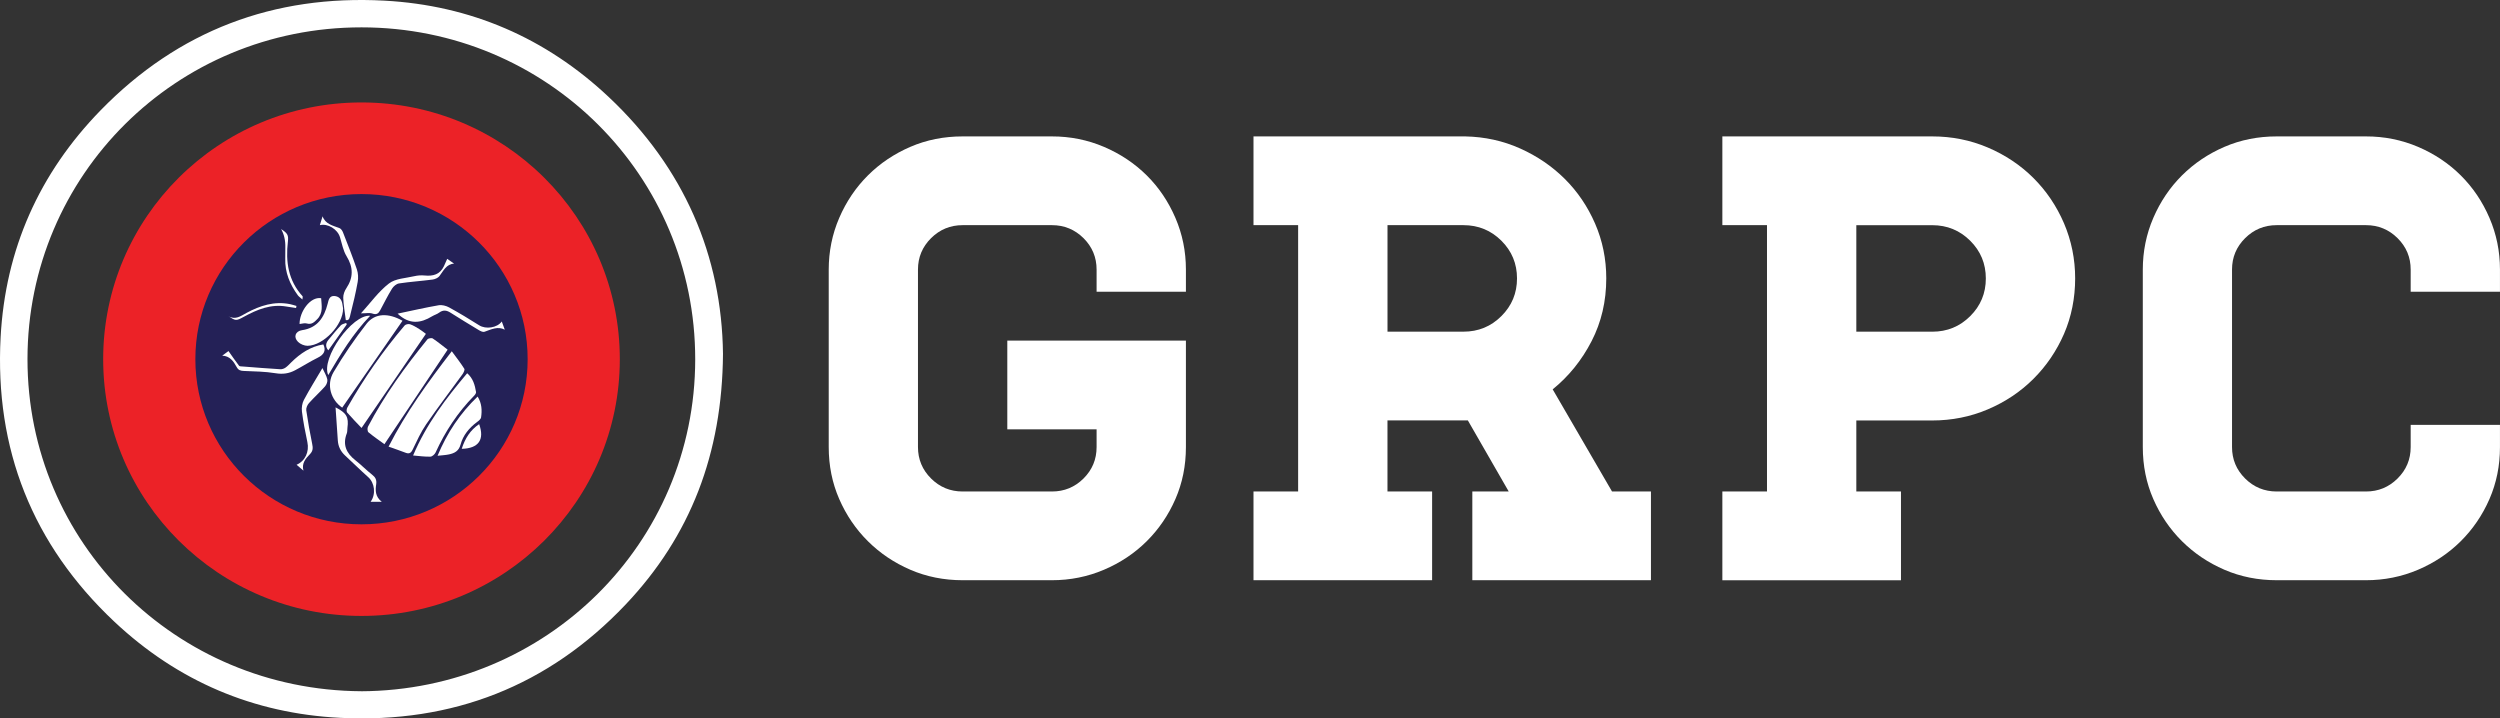 <svg width="174" height="50" viewBox="0 0 174 50" fill="none" xmlns="http://www.w3.org/2000/svg">
<rect x="0" y="0" width="174" height="50" fill="#333333" stroke="none"/>
<path d="M76.323 20.307V18.761C76.323 17.908 76.019 17.18 75.414 16.576C74.806 15.975 74.074 15.671 73.216 15.671H67.001C66.142 15.671 65.41 15.973 64.802 16.576C64.195 17.18 63.891 17.908 63.891 18.761V31.117C63.891 31.971 64.195 32.699 64.802 33.303C65.408 33.906 66.142 34.208 67.001 34.208H73.216C74.074 34.208 74.806 33.906 75.414 33.303C76.021 32.699 76.323 31.971 76.323 31.117V29.881H70.108V23.704H82.54V31.117C82.54 32.413 82.296 33.619 81.808 34.736C81.32 35.854 80.653 36.833 79.811 37.67C78.966 38.509 77.976 39.17 76.835 39.655C75.696 40.14 74.488 40.383 73.216 40.383H67.001C65.697 40.383 64.484 40.14 63.36 39.655C62.236 39.17 61.25 38.507 60.408 37.67C59.564 36.831 58.899 35.854 58.411 34.736C57.923 33.619 57.679 32.413 57.679 31.117V18.761C57.679 17.497 57.923 16.298 58.411 15.164C58.899 14.032 59.566 13.046 60.408 12.206C61.25 11.367 62.236 10.706 63.36 10.221C64.484 9.736 65.697 9.494 67.001 9.494H73.216C74.488 9.494 75.694 9.736 76.835 10.221C77.973 10.706 78.966 11.37 79.811 12.206C80.655 13.043 81.32 14.03 81.808 15.164C82.296 16.296 82.54 17.497 82.54 18.761V20.307H76.325H76.323Z" fill="white"/>
<path d="M114.906 34.204V40.38H102.474V34.204H105.005L102.163 29.261H96.568V34.204H99.675V40.38H87.243V34.204H90.35V15.671H87.243V9.494H101.983C103.344 9.522 104.617 9.803 105.801 10.333C106.985 10.863 108.021 11.569 108.909 12.451C109.796 13.333 110.499 14.37 111.018 15.561C111.535 16.752 111.796 18.024 111.796 19.377C111.796 20.965 111.456 22.423 110.774 23.745C110.093 25.069 109.191 26.186 108.067 27.099L112.195 34.204H114.903H114.906ZM96.57 23.084H101.854C102.89 23.084 103.77 22.725 104.495 22.002C105.22 21.282 105.584 20.407 105.584 19.377C105.584 18.348 105.22 17.473 104.495 16.752C103.77 16.032 102.89 15.671 101.854 15.671H96.57V23.084Z" fill="white"/>
<path d="M134.485 9.494C135.846 9.494 137.133 9.75 138.348 10.266C139.561 10.782 140.62 11.488 141.522 12.385C142.424 13.284 143.135 14.334 143.654 15.54C144.17 16.748 144.431 18.027 144.431 19.38C144.431 20.732 144.173 22.049 143.654 23.241C143.135 24.432 142.424 25.476 141.522 26.374C140.62 27.273 139.561 27.977 138.348 28.493C137.133 29.009 135.846 29.265 134.485 29.265H129.2V34.208H132.308V40.385H119.876V34.208H122.983V15.671H119.876V9.494H134.482H134.485ZM134.485 23.086C135.52 23.086 136.401 22.727 137.126 22.004C137.85 21.284 138.214 20.409 138.214 19.38C138.214 18.35 137.85 17.475 137.126 16.755C136.401 16.034 135.52 15.673 134.485 15.673H129.2V23.086H134.485Z" fill="white"/>
<path d="M167.783 20.307V18.761C167.783 17.908 167.479 17.18 166.871 16.576C166.264 15.975 165.532 15.671 164.673 15.671H158.458C157.6 15.671 156.868 15.973 156.26 16.576C155.652 17.18 155.349 17.908 155.349 18.761V31.117C155.349 31.971 155.652 32.699 156.26 33.303C156.865 33.906 157.6 34.208 158.458 34.208H164.673C165.532 34.208 166.264 33.906 166.871 33.303C167.479 32.699 167.783 31.971 167.783 31.117V29.572H173.998V31.117C173.998 32.413 173.754 33.619 173.266 34.736C172.778 35.854 172.11 36.833 171.268 37.67C170.426 38.507 169.433 39.17 168.295 39.655C167.156 40.14 165.948 40.383 164.675 40.383H158.461C157.157 40.383 155.944 40.14 154.82 39.655C153.696 39.17 152.71 38.507 151.868 37.67C151.024 36.831 150.359 35.854 149.871 34.736C149.383 33.619 149.139 32.413 149.139 31.117V18.761C149.139 17.497 149.383 16.298 149.871 15.164C150.359 14.032 151.026 13.046 151.868 12.206C152.712 11.367 153.696 10.706 154.82 10.221C155.944 9.736 157.157 9.494 158.461 9.494H164.675C165.948 9.494 167.154 9.736 168.295 10.221C169.433 10.706 170.426 11.37 171.268 12.206C172.113 13.046 172.778 14.03 173.266 15.164C173.754 16.296 173.998 17.497 173.998 18.761V20.307H167.783Z" fill="white"/>
<path d="M25.16 42.869C35.089 42.869 43.139 34.869 43.139 25C43.139 15.13 35.089 7.13 25.16 7.13C15.23 7.13 7.181 15.13 7.181 25C7.181 34.869 15.23 42.869 25.16 42.869Z" fill="#EC2227"/>
<path d="M50.32 24.629C50.268 31.576 48.064 37.306 43.539 42.08C38.166 47.746 31.487 50.352 23.682 49.962C17.632 49.66 12.353 47.403 7.951 43.262C2.248 37.893 -0.373 31.241 0.043 23.471C0.37 17.365 2.722 12.063 7.016 7.663C12.415 2.13 19.053 -0.374 26.758 0.045C32.75 0.371 37.984 2.634 42.355 6.74C47.624 11.69 50.239 17.81 50.32 24.629ZM25.141 48.112C38.025 48.045 48.38 37.822 48.387 25.012C48.395 12.22 38.07 1.911 25.162 1.904C12.271 1.897 1.921 12.182 1.913 24.988C1.906 37.784 12.235 48.029 25.138 48.11L25.141 48.112Z" fill="white"/>
<path d="M25.16 36.493C31.547 36.493 36.724 31.347 36.724 25C36.724 18.652 31.547 13.507 25.16 13.507C18.774 13.507 13.597 18.652 13.597 25C13.597 31.347 18.774 36.493 25.16 36.493Z" fill="#242157"/>
<path d="M26.756 30.916C26.423 30.673 26.019 30.397 25.643 30.086C25.572 30.026 25.557 29.798 25.61 29.698C26.756 27.516 28.191 25.528 29.746 23.621C29.808 23.545 30.042 23.505 30.121 23.559C30.494 23.809 30.844 24.099 31.155 24.337C29.683 26.536 28.246 28.685 26.756 30.916Z" fill="white"/>
<path d="M25.165 29.788C24.859 29.465 24.497 29.096 24.16 28.709C24.105 28.645 24.119 28.464 24.17 28.374C25.323 26.343 26.648 24.429 28.165 22.651C28.234 22.57 28.437 22.532 28.547 22.57C28.772 22.648 28.983 22.782 29.186 22.908C29.365 23.019 29.53 23.152 29.643 23.236C28.16 25.406 26.691 27.553 25.163 29.786L25.165 29.788Z" fill="white"/>
<path d="M23.818 28.372C23.04 27.846 22.691 26.788 23.213 25.904C23.901 24.736 24.677 23.609 25.509 22.537C26.098 21.779 27.045 21.774 28.014 22.325C26.624 24.327 25.232 26.334 23.818 28.372Z" fill="white"/>
<path d="M31.444 24.448C31.772 24.895 32.066 25.268 32.317 25.668C32.363 25.742 32.264 25.944 32.186 26.053C31.346 27.216 30.47 28.352 29.66 29.534C29.284 30.081 29.011 30.696 28.719 31.296C28.602 31.538 28.473 31.607 28.224 31.509C27.844 31.362 27.459 31.234 27.045 31.086C28.255 28.709 29.767 26.621 31.444 24.446V24.448Z" fill="white"/>
<path d="M32.516 25.977C32.937 26.346 33.052 26.812 33.133 27.287C33.148 27.37 33.052 27.492 32.978 27.565C31.851 28.714 30.983 30.033 30.318 31.493C30.258 31.621 30.083 31.778 29.957 31.783C29.572 31.795 29.186 31.738 28.751 31.702C29.684 29.498 31.047 27.717 32.516 25.977Z" fill="white"/>
<path d="M23.878 21.474C23.885 22.61 22.516 24.049 21.407 24.068C21.182 24.07 20.899 23.951 20.741 23.792C20.411 23.464 20.55 23.053 21.019 22.981C22.105 22.82 22.564 22.09 22.806 21.136C22.868 20.889 22.921 20.592 23.251 20.601C23.564 20.611 23.77 20.811 23.825 21.134C23.846 21.26 23.866 21.386 23.88 21.474H23.878Z" fill="white"/>
<path d="M30.454 31.721C31.122 30.116 32.023 28.771 33.243 27.599C33.535 28.072 33.557 28.561 33.483 29.051C33.463 29.175 33.306 29.296 33.188 29.384C32.648 29.788 32.229 30.297 32.057 30.937C31.932 31.396 31.636 31.543 31.251 31.626C31.019 31.676 30.777 31.686 30.459 31.721H30.454Z" fill="white"/>
<path d="M15.465 24.755C15.659 24.613 15.824 24.491 15.903 24.434C16.135 24.76 16.374 25.114 16.635 25.452C16.678 25.509 16.814 25.502 16.91 25.509C17.776 25.576 18.642 25.647 19.51 25.699C19.63 25.706 19.773 25.656 19.871 25.587C20.022 25.483 20.146 25.34 20.278 25.212C20.904 24.596 21.613 24.118 22.505 23.971C22.706 24.392 22.558 24.682 22.11 24.9C21.574 25.164 21.07 25.49 20.541 25.77C20.117 25.996 19.684 26.061 19.182 25.977C18.455 25.856 17.706 25.851 16.965 25.818C16.737 25.806 16.594 25.773 16.467 25.538C16.257 25.15 15.993 24.77 15.465 24.755Z" fill="white"/>
<path d="M27.669 21.831C28.65 21.626 29.585 21.41 30.53 21.246C30.76 21.205 31.051 21.282 31.262 21.398C31.97 21.788 32.666 22.206 33.348 22.639C33.812 22.934 34.604 22.82 34.924 22.375C34.991 22.558 35.058 22.744 35.132 22.946C34.649 22.689 34.192 22.927 33.716 23.093C33.616 23.129 33.451 23.05 33.341 22.984C32.671 22.582 32.004 22.175 31.346 21.757C31.075 21.586 30.834 21.56 30.566 21.759C30.42 21.869 30.231 21.919 30.075 22.014C29.279 22.499 28.497 22.613 27.671 21.828L27.669 21.831Z" fill="white"/>
<path d="M22.452 15.055C22.643 15.597 23.155 15.697 23.622 15.873C23.73 15.913 23.825 16.053 23.871 16.17C24.206 17.026 24.545 17.879 24.839 18.749C24.93 19.018 24.945 19.344 24.895 19.624C24.761 20.376 24.584 21.12 24.395 21.859C24.349 22.04 24.328 22.349 24.067 22.275C24 21.726 23.907 21.227 23.89 20.727C23.883 20.504 23.981 20.247 24.108 20.057C24.603 19.311 24.595 18.604 24.122 17.834C23.883 17.447 23.801 16.959 23.665 16.515C23.488 15.941 22.808 15.537 22.261 15.671C22.32 15.483 22.383 15.278 22.452 15.055Z" fill="white"/>
<path d="M25.124 21.807C25.791 21.075 26.346 20.288 27.074 19.729C27.523 19.382 28.239 19.363 28.839 19.222C29.071 19.168 29.325 19.151 29.564 19.175C30.148 19.232 30.623 19.101 30.894 18.533C30.975 18.359 31.049 18.181 31.126 18.015C31.245 18.098 31.415 18.217 31.604 18.348C31.054 18.388 30.867 18.847 30.583 19.218C30.482 19.346 30.272 19.436 30.1 19.458C29.325 19.56 28.542 19.61 27.77 19.727C27.59 19.753 27.382 19.931 27.282 20.095C26.985 20.578 26.732 21.087 26.464 21.588C26.344 21.814 26.212 21.928 25.918 21.823C25.722 21.755 25.478 21.809 25.124 21.809V21.807Z" fill="white"/>
<path d="M25.792 34.929C26.184 34.392 26.072 33.607 25.634 33.215C25.084 32.725 24.56 32.204 24.017 31.703C23.709 31.417 23.541 31.075 23.512 30.659C23.462 29.903 23.407 29.147 23.355 28.352C24.125 28.745 24.28 29.032 24.182 29.779C24.165 29.905 24.182 30.043 24.139 30.157C23.833 30.942 24.096 31.534 24.73 32.031C25.132 32.347 25.491 32.715 25.892 33.032C26.129 33.217 26.227 33.388 26.182 33.707C26.122 34.116 26.103 34.556 26.572 34.926H25.797L25.792 34.929Z" fill="white"/>
<path d="M21.12 32.758C20.936 32.599 20.783 32.468 20.642 32.347C21.237 32.09 21.539 31.446 21.393 30.77C21.242 30.067 21.106 29.358 21.015 28.645C20.981 28.381 21.029 28.062 21.154 27.829C21.551 27.083 22.003 26.365 22.441 25.618C22.577 25.918 22.727 26.151 22.78 26.405C22.811 26.552 22.73 26.769 22.625 26.89C22.266 27.292 21.862 27.656 21.503 28.058C21.39 28.183 21.295 28.4 21.316 28.559C21.429 29.341 21.57 30.119 21.728 30.894C21.785 31.174 21.795 31.381 21.567 31.614C21.271 31.916 20.981 32.256 21.12 32.76V32.758Z" fill="white"/>
<path d="M25.763 21.978C24.567 23.224 23.696 24.658 22.845 26.106C22.316 24.936 24.529 21.855 25.763 21.978Z" fill="white"/>
<path d="M22.352 20.751C22.381 21.26 22.51 21.778 22.077 22.216C21.869 22.427 21.687 22.611 21.345 22.513C21.197 22.47 21.017 22.535 20.85 22.551C20.84 21.712 21.587 20.628 22.35 20.754L22.352 20.751Z" fill="white"/>
<path d="M32.136 31.238C32.368 30.513 32.731 29.933 33.349 29.52C33.739 30.594 33.315 31.212 32.136 31.238Z" fill="white"/>
<path d="M15.884 22.002C16.389 22.292 16.757 21.995 17.159 21.778C18.104 21.27 19.094 20.946 20.192 21.17C20.343 21.201 20.489 21.253 20.634 21.293C20.625 21.341 20.615 21.391 20.606 21.438C20.383 21.405 20.161 21.374 19.941 21.336C18.848 21.146 17.9 21.543 16.975 22.047C16.432 22.344 16.408 22.339 15.884 21.999V22.002Z" fill="white"/>
<path d="M21.048 20.844C20.904 20.713 20.799 20.647 20.729 20.552C20.172 19.788 19.823 18.954 19.854 17.988C19.861 17.734 19.852 17.477 19.859 17.223C19.871 16.735 19.773 16.308 19.564 15.941C20.005 16.234 20.091 16.353 20.038 16.809C19.873 18.217 20.06 19.522 21.059 20.618C21.079 20.64 21.059 20.694 21.05 20.841L21.048 20.844Z" fill="white"/>
<path d="M24.134 22.58C23.713 23.172 23.292 23.764 22.849 24.384C22.629 24.123 22.67 23.878 22.871 23.638C23.151 23.303 23.423 22.96 23.72 22.644C23.806 22.551 23.969 22.53 24.095 22.477C24.107 22.513 24.122 22.547 24.134 22.582V22.58Z" fill="white"/>
</svg>
